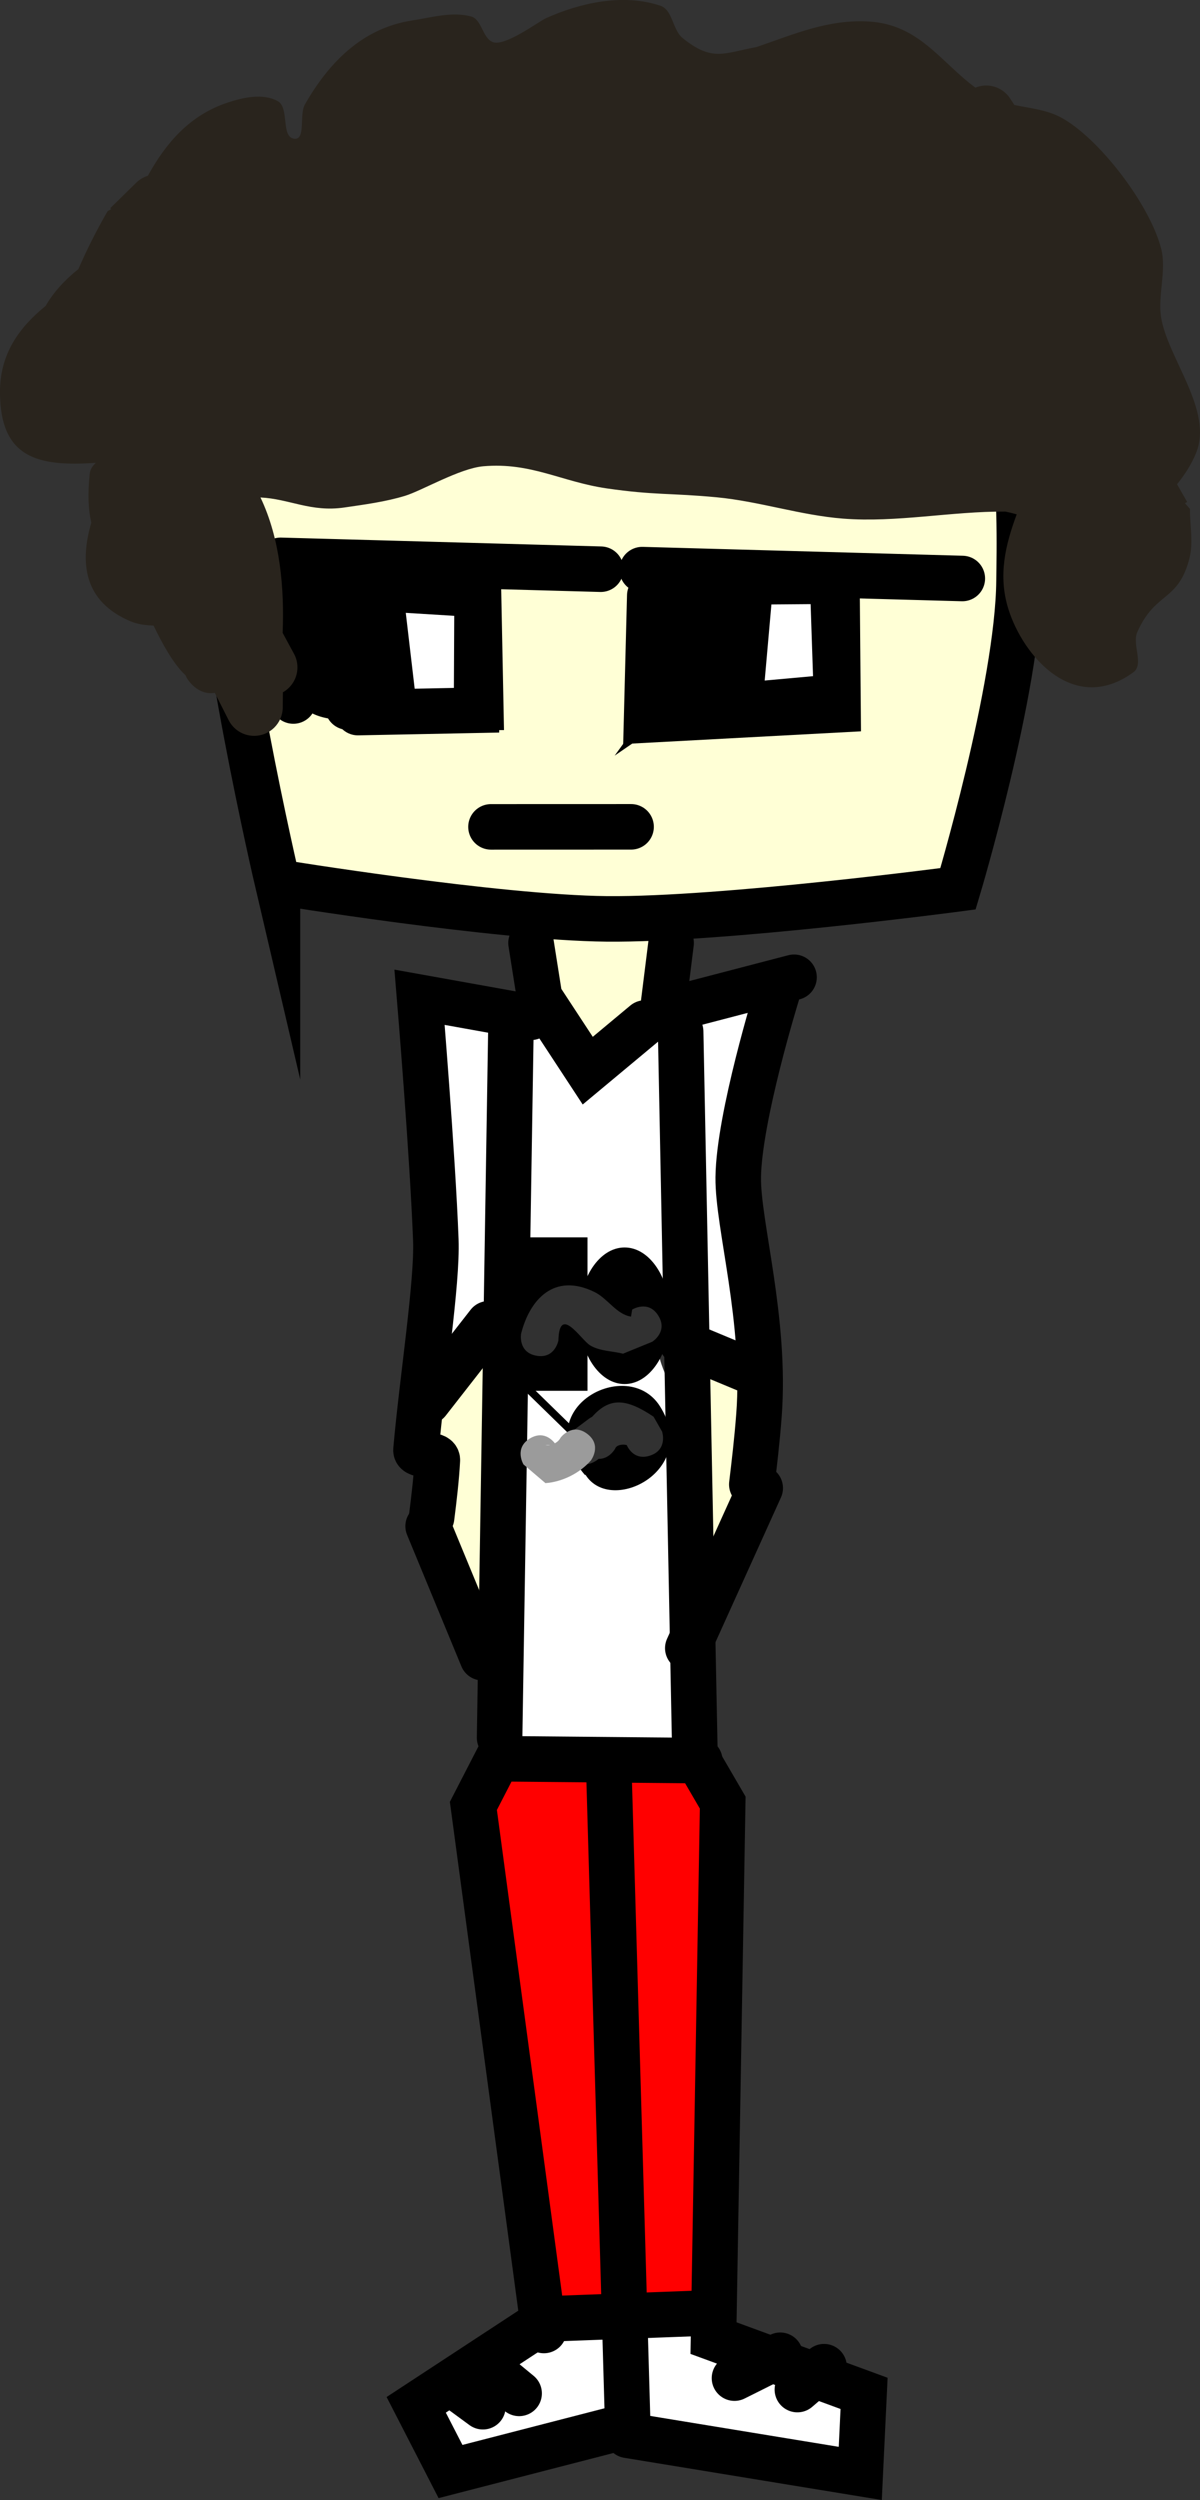 <svg version="1.1" xmlns="http://www.w3.org/2000/svg" xmlns:xlink="http://www.w3.org/1999/xlink" width="79.072" height="164.726" viewBox="0,0,79.072,164.726"><rect x="0" y="0" width="79.072" height="164.726" fill="#333333" stroke="none"/><g transform="translate(-280.121,-98.028)"><g data-paper-data="{&quot;isPaintingLayer&quot;:true}" fill-rule="nonzero" stroke-linejoin="miter" stroke-miterlimit="10" stroke-dasharray="" stroke-dashoffset="0" style="mix-blend-mode: normal"><path d="M313.764,198.76c-0.175,3.683 -3.349,6.808 -5.139,2.365c-1.371,-3.402 -0.34,-7.332 -0.312,-11c0.017,-2.255 4.046,-3.508 4.812,-1.125c0.936,2.913 0.562,6.453 0.562,9.377z" fill="#ffffd6" stroke="none" stroke-width="0.5" stroke-linecap="butt"/><path d="M327.688,199.875c-2.872,0 -3.057,-7.491 -2.588,-10.057c0.004,-0.022 0.008,-0.043 0.012,-0.065c0.23,-1.143 1.24,-2.003 2.451,-2.003c1.381,0 2.5,1.119 2.5,2.5c0,0.281 -0.046,0.551 -0.132,0.802c1.185,3.717 0.201,8.823 -2.243,8.823z" fill="#ffffd6" stroke="none" stroke-width="0.5" stroke-linecap="butt"/><path d="M308.75,186.125c-2.225,-4.45 -0.323,-11.433 -0.062,-16.058c0.132,-2.337 -1.182,-4.476 1.007,-6.178c1.984,-1.543 3.166,0.82 3.747,2.455c0.019,-0.032 0.038,-0.063 0.059,-0.094c2.339,-3.508 4.328,0.856 5.848,2.25c0.853,0.782 1.234,-2.224 2.339,-2.563c3.101,-0.951 7.518,-5.262 10.021,-3.131c0.427,0.364 -0.783,1.158 -0.381,1.929c0.939,1.8 -1.041,3.433 -1.594,4.655c-1.339,2.957 -1.854,4.754 -1.214,8.265c0.475,2.607 3.114,6.488 1.31,8.988c-0.873,1.21 -2.986,0.522 -4.03,-0.313c-0.321,-0.257 -2.022,-1.401 -2.074,-1.237c-0.89,2.799 0.851,3.579 0.851,5.922c0,6.471 1.73,13.517 0.875,19.845c-0.615,4.55 -9.246,5.222 -11.891,2.577c-2.529,-2.529 0.498,-3.226 -0.714,-5.649c-0.183,-0.347 -0.286,-0.743 -0.286,-1.163c0,-0.023 0,-0.045 0.001,-0.068c0.083,-6.03 0.838,-12.508 0.874,-18.727c0.005,-0.782 0.008,-1.564 0.011,-2.347c-0.759,1.972 -3.474,3.091 -4.699,0.641z" fill="#ffffff" stroke="none" stroke-width="0.5" stroke-linecap="butt"/><path d="M312.723,230.044c-0.448,-2.76 -0.078,-5.776 -0.41,-8.568c-0.127,-1.067 -1.499,-3.355 -1.25,-4.475c1.189,-5.349 14.539,-5.14 16.062,-0.875c1.536,4.3 -0.038,9.588 -0.188,14c-0.123,3.624 0.431,7.064 0.214,10.77c-0.134,2.286 0.182,6.064 -0.901,8.231c-1.371,2.742 -3.778,0.523 -5.781,1.194c-4.469,1.498 -7.363,-1.858 -5.739,-6.73c-0.028,-0.151 -0.043,-0.306 -0.043,-0.465c0,-0.079 0.004,-0.157 0.011,-0.234c0.155,-4.054 -1.311,-8.752 -1.975,-12.848z" fill="#ff0000" stroke="none" stroke-width="0.5" stroke-linecap="butt"/><path d="M319.1,157.521c0.721,0.053 1.163,0.861 1.738,1.3c0.167,0.128 1.3,-0.757 2.548,0.521c1.944,1.991 -1.612,8.689 -4.5,8.529c-2.758,-0.153 -3.668,-4.354 -3.647,-6.475c0.002,-0.244 -0.053,-2.234 0.448,-2.463l1.53,-0.784c0.06,0 0.12,0.003 0.179,0.008c0.58,-0.038 1.105,-0.68 1.705,-0.636z" fill="#ffffd6" stroke="none" stroke-width="0.5" stroke-linecap="butt"/><path d="M312.698,252.011c1.237,-0.538 3.294,0.165 4.393,-0.429c0.596,-0.322 0.866,-0.891 1.778,-0.891c0.506,0 1.277,0.629 1.653,0.567c2.252,-0.376 3.81,-1.174 6.076,-0.607c0.872,0.218 0.955,1.444 1.381,1.652c0.696,0.339 2.099,-0.186 2.961,-0.07c2.374,0.318 6.298,2.382 5.741,5.504c-0.653,3.664 -9.84,0.988 -12.539,0.468c-1.184,-0.228 -2.59,-1.333 -3.563,-0.621c-0.76,0.557 -6.552,2.707 -8.181,3.236c-0.581,0.189 -1.839,-0.109 -2.884,-0.579c-0.676,-0.059 -1.25,-0.476 -1.531,-1.06c-0.083,-0.122 -0.13,-0.242 -0.13,-0.358c-0.037,-0.147 -0.056,-0.3 -0.056,-0.459c0,-0.302 0.071,-0.587 0.197,-0.84c0.7,-2.154 2.886,-4.723 4.703,-5.513z" fill="#ffffff" stroke="none" stroke-width="0.5" stroke-linecap="butt"/><path d="M298.404,156.147c0,0 -4.052,-17.335 -3.977,-24.977c0.027,-2.758 -0.849,-11.05 3.692,-14.932c5.855,-5.005 17.811,-5.369 21.848,-5.329c3.392,0.034 15.766,-2.216 21.069,2.325c6.791,5.815 6.271,19.075 6.232,23.083c-0.07,7.071 -4.021,20.272 -4.021,20.272c0,0 -15.498,2.059 -23.147,1.984c-7.28,-0.072 -21.696,-2.426 -21.696,-2.426z" fill="#ffffd6" stroke="#000000" stroke-width="3" stroke-linecap="butt"/><path d="M298.613,134.948l21.093,0.585" fill="none" stroke="#000000" stroke-width="3" stroke-linecap="round"/><path d="M299.451,144.217l-0.445,-8.187l12.63,0.314l0.165,8.287l-8.761,-0.014" fill="none" stroke="#000000" stroke-width="3" stroke-linecap="round"/><path d="M307.169,143.876l-0.596,-6.3" fill="none" stroke="#000000" stroke-width="3" stroke-linecap="round"/><path d="M302.703,137.182l3.617,6.617" fill="none" stroke="#000000" stroke-width="3" stroke-linecap="round"/><path d="M302.552,139.069l3.29,-0.348" fill="none" stroke="#000000" stroke-width="3" stroke-linecap="round"/><path d="M307.126,144.442l-3.426,-4.454l3.531,2.278" fill="none" stroke="#000000" stroke-width="3" stroke-linecap="round"/><path d="M306.686,138.516l-5.767,-1.016" fill="none" stroke="#000000" stroke-width="3" stroke-linecap="round"/><path d="M301.891,138.988l0.549,3.946" fill="none" stroke="#000000" stroke-width="3" stroke-linecap="round"/><path d="M300.675,145.019c-1.743,-0.885 -1.154,-5.873 -1.155,-6.832c-0.002,-1.904 2.002,-2.015 3.29,-1.312c0.805,0.439 0.587,2.871 2.255,4.072c0.85,0.168 1.499,0.909 1.517,1.811c0.013,0.652 -0.307,1.232 -0.803,1.581c-1.255,1.182 -3.662,1.415 -5.104,0.682z" fill="#000000" stroke="none" stroke-width="0.5" stroke-linecap="butt"/><path d="M309.9,143.822l0.167,-5.844" fill="none" stroke="#ffffff" stroke-width="3" stroke-linecap="round"/><path d="M309.062,144.309l-0.794,-6.767" fill="none" stroke="#ffffff" stroke-width="3" stroke-linecap="round"/><path d="M303.447,136.696l8.112,0.498l-0.037,7.631l-7.816,0.155" fill="none" stroke="#000000" stroke-width="3" stroke-linecap="round"/><path d="M322.438,135.56l21.093,0.585" fill="none" stroke="#000000" stroke-width="3" stroke-linecap="round"/><path d="M326.513,136.77l8.757,-0.265l0.072,8.288l-12.616,0.675l0.211,-8.196" data-paper-data="{&quot;index&quot;:null}" fill="none" stroke="#000000" stroke-width="3" stroke-linecap="round"/><path d="M330.247,143.708l0.416,-6.314" data-paper-data="{&quot;index&quot;:null}" fill="none" stroke="#000000" stroke-width="3" stroke-linecap="round"/><path d="M326.39,144.212l3.426,-6.717" data-paper-data="{&quot;index&quot;:null}" fill="none" stroke="#000000" stroke-width="3" stroke-linecap="round"/><path d="M329.484,142.584l-3.299,-0.254" data-paper-data="{&quot;index&quot;:null}" fill="none" stroke="#000000" stroke-width="3" stroke-linecap="round"/><path d="M330.397,139.287l-3.464,2.378l3.297,-4.55" data-paper-data="{&quot;index&quot;:null}" fill="none" stroke="#000000" stroke-width="3" stroke-linecap="round"/><path d="M324.598,143.945l5.735,-1.18" data-paper-data="{&quot;index&quot;:null}" fill="none" stroke="#000000" stroke-width="3" stroke-linecap="round"/><path d="M324.138,136.436c1.421,-0.774 3.833,-0.61 5.122,0.536c0.506,0.334 0.842,0.905 0.848,1.557c0.008,0.902 -0.62,1.661 -1.465,1.853c-1.633,1.247 -1.346,3.673 -2.138,4.134c-1.267,0.739 -3.274,0.686 -3.326,-1.218c-0.026,-0.959 -0.757,-5.928 0.959,-6.863z" data-paper-data="{&quot;index&quot;:null}" fill="#000000" stroke="none" stroke-width="0.5" stroke-linecap="butt"/><path d="M333.728,143.207l-0.333,-5.837" data-paper-data="{&quot;index&quot;:null}" fill="none" stroke="#ffffff" stroke-width="3" stroke-linecap="round"/><path d="M331.942,143.693l0.6,-6.787" data-paper-data="{&quot;index&quot;:null}" fill="none" stroke="#ffffff" stroke-width="3" stroke-linecap="round"/><path d="M327.169,136.388l7.817,-0.068l0.255,7.627l-8.094,0.73" data-paper-data="{&quot;index&quot;:null}" fill="none" stroke="#000000" stroke-width="3" stroke-linecap="round"/><path d="M321.705,152.507l-9.231,0.003" fill="none" stroke="#000000" stroke-width="3" stroke-linecap="round"/><path d="M358.347,131.103l-0.144,0.082l0.331,0.377c-0.013,1.089 0.235,2.213 -0.039,3.268c-0.747,2.876 -2.239,2.15 -3.434,4.846c-0.359,0.811 0.458,2.125 -0.258,2.647c-3.911,2.853 -7.268,-1.058 -8.238,-4.169c-0.688,-2.206 -0.197,-4.221 0.55,-6.236c-0.25,-0.072 -0.5,-0.134 -0.748,-0.182c-3.583,-0.023 -7.155,0.741 -10.702,0.463c-2.81,-0.221 -5.519,-1.14 -8.322,-1.405c-3.053,-0.289 -4.099,-0.128 -7.251,-0.587c-2.966,-0.432 -4.978,-1.73 -8.122,-1.457c-1.559,0.136 -4.063,1.616 -5.162,1.949c-1.296,0.393 -2.65,0.571 -3.991,0.767c-2.216,0.324 -3.619,-0.568 -5.532,-0.66c1.307,2.734 1.577,5.999 1.46,8.92l0.731,1.348c0.159,0.279 0.248,0.603 0.244,0.947c-0.007,0.697 -0.392,1.302 -0.958,1.622l-0.01,1.005c-0.01,1.04 -0.862,1.875 -1.902,1.865c-0.741,-0.007 -1.378,-0.442 -1.68,-1.067l-0.895,-1.766c-1.194,0.188 -1.849,-0.985 -1.849,-0.985l-0.084,-0.179c-0.814,-0.75 -1.549,-2.131 -2.103,-3.269c-0.524,-0.02 -1.037,-0.08 -1.514,-0.281c-3.073,-1.294 -3.367,-3.835 -2.587,-6.503c-0.199,-0.829 -0.246,-1.884 -0.105,-3.219c0.031,-0.294 0.188,-0.523 0.406,-0.721c-3.805,0.261 -6.306,-0.293 -6.319,-4.647c-0.008,-2.543 1.276,-4.284 3.01,-5.693c0.475,-0.841 1.242,-1.702 2.155,-2.423c0.564,-1.299 1.2,-2.56 1.926,-3.818l0.234,-0.134l-0.06,-0.062l1.712,-1.679v0c0.213,-0.208 0.474,-0.367 0.766,-0.456c1.182,-2.136 2.73,-3.988 5.273,-4.829c1.039,-0.344 2.322,-0.618 3.282,-0.093c0.793,0.433 0.193,2.372 1.09,2.48c0.785,0.094 0.314,-1.578 0.707,-2.264c1.591,-2.782 3.804,-5.028 7.066,-5.529c1.282,-0.197 2.629,-0.599 3.881,-0.263c0.716,0.192 0.747,1.438 1.443,1.693c0.805,0.295 3.007,-1.359 3.494,-1.579c2.261,-1.02 5.092,-1.644 7.54,-0.82c0.815,0.274 0.791,1.585 1.459,2.126c1.966,1.593 2.735,0.988 4.886,0.591c2.437,-0.833 4.72,-1.842 7.402,-1.677c3.299,0.202 4.691,2.643 7.005,4.356c0.226,-0.092 0.473,-0.142 0.732,-0.14c0.664,0.007 1.245,0.356 1.575,0.879l0.264,0.404c1.043,0.215 2.136,0.32 3.062,0.817c2.503,1.345 5.862,5.729 6.612,8.656c0.363,1.414 -0.236,3.1 -0.006,4.521c0.433,2.676 3.439,6.128 2.311,8.922c-0.303,0.751 -0.748,1.434 -1.259,2.074zM352.037,139.809c0.008,0.01 0.011,0.009 0.008,-0.009c-0.003,0.003 -0.005,0.006 -0.008,0.009z" fill="#29241d" stroke="none" stroke-width="0.5" stroke-linecap="butt"/><path d="M308.561,198.013c0.169,-1.32 0.317,-2.611 0.379,-3.777c0.026,-0.488 -1.449,-0.212 -1.408,-0.674c0.405,-4.61 1.413,-10.992 1.307,-13.832c-0.21,-5.618 -1.072,-15.993 -1.072,-15.993l7.347,1.319" fill="none" stroke="#000000" stroke-width="3" stroke-linecap="round"/><path d="M315.961,251.582l-4.647,-34.565l1.602,-3.109l13.316,0.126" fill="none" stroke="#000000" stroke-width="3" stroke-linecap="round"/><path d="M322.616,165.433l-3.767,3.14l-3.171,-4.835l-0.565,-3.579" fill="none" stroke="#000000" stroke-width="3" stroke-linecap="round"/><path d="M332.443,162.419l-8.665,2.26l0.565,-4.521" fill="none" stroke="#000000" stroke-width="3" stroke-linecap="round"/><path d="M313.041,212.526l0.753,-47.093" fill="none" stroke="#000000" stroke-width="3" stroke-linecap="round"/><path d="M324.971,165.998l0.942,47.658l1.83,3.144l-0.606,35.284l9.921,3.642l-0.251,5.274l-15.321,-2.512" fill="none" stroke="#000000" stroke-width="3" stroke-linecap="round"/><path d="M329.66,195.837c0.165,-1.379 0.343,-2.856 0.472,-4.557c0.477,-6.289 -1.401,-12.56 -1.366,-15.677c0.044,-3.969 2.546,-12.053 2.546,-12.053" fill="none" stroke="#000000" stroke-width="3" stroke-linecap="round"/><path d="M308.332,198.587l3.579,8.665" fill="none" stroke="#000000" stroke-width="3" stroke-linecap="round"/><path d="M325.442,206.624l4.772,-10.549" fill="none" stroke="#000000" stroke-width="3" stroke-linecap="round"/><path d="M320.23,214.284l1.256,43.577l-11.679,3.014l-2.26,-4.395l7.66,-5.023" fill="none" stroke="#000000" stroke-width="3" stroke-linecap="round"/><path d="M315.961,250.828l10.172,-0.377" fill="none" stroke="#000000" stroke-width="3" stroke-linecap="round"/><path d="M312.193,253.968l2.135,1.758" fill="none" stroke="#000000" stroke-width="3" stroke-linecap="round"/><path d="M311.942,256.605l-1.884,-1.381" fill="none" stroke="#000000" stroke-width="3" stroke-linecap="round"/><path d="M328.519,254.721l3.014,-1.507" fill="none" stroke="#000000" stroke-width="3" stroke-linecap="round"/><path d="M334.421,253.968l-1.758,1.507" fill="none" stroke="#000000" stroke-width="3" stroke-linecap="round"/><path d="M308.313,190.375l4,-5.125" fill="none" stroke="#000000" stroke-width="3" stroke-linecap="round"/><path d="M325.063,186.5l4.5,1.875" fill="none" stroke="#000000" stroke-width="3" stroke-linecap="round"/><path d="M314.833,189.667v-10.111h4v10.111z" fill="#000000" stroke="none" stroke-width="0" stroke-linecap="butt"/><path d="M324.278,184.722c0,2.485 -1.343,4.5 -3,4.5c-1.657,0 -3,-2.015 -3,-4.5c0,-2.485 1.343,-4.5 3,-4.5c1.657,0 3,2.015 3,4.5z" fill="#000000" stroke="none" stroke-width="0" stroke-linecap="butt"/><path d="M314.66,189.277l5.013,4.891" fill="none" stroke="#000000" stroke-width="0.5" stroke-linecap="round"/><path d="M318.658,195.207c-3.783,-4.413 2.821,-7.865 4.943,-4.531c2.661,4.181 -3.192,7.207 -4.893,4.534z" fill="#000000" stroke="none" stroke-width="0.5" stroke-linecap="butt"/><path d="M323.498,184.713c0.662,1.06 -0.398,1.722 -0.398,1.722l-1.924,0.787c-0.723,-0.183 -1.532,-0.162 -2.17,-0.549c-0.609,-0.369 -2.032,-2.724 -2.089,-0.324c0,0 -0.224,1.23 -1.453,1.006c-1.23,-0.224 -1.006,-1.453 -1.006,-1.453c0.563,-2.229 2.165,-4.057 4.843,-2.741c0.866,0.425 1.445,1.473 2.399,1.617l0.076,-0.463c0,0 1.06,-0.662 1.722,0.398z" fill="#313131" stroke="none" stroke-width="0.5" stroke-linecap="butt"/><path d="M317.688,194c-0.75,-1 0.25,-1.75 0.25,-1.75l1,-0.75c0,0 0.074,-0.056 0.197,-0.116c1.152,-1.299 2.241,-1.231 4.053,-0.009l0.561,0.98c0,0 0.395,1.186 -0.791,1.581c-0.976,0.325 -1.417,-0.421 -1.542,-0.695c-0.299,-0.073 -0.684,-0.001 -0.761,0.241c0,0 -0.382,0.688 -1.086,0.669l-0.132,0.099c0,0 -1,0.75 -1.75,-0.25zM321.609,193.317l0.078,0.058c-0.023,-0.021 -0.049,-0.041 -0.078,-0.058z" fill="#313131" stroke="none" stroke-width="0.5" stroke-linecap="butt"/><path d="M315.044,192.803c0.859,-0.515 1.443,0.071 1.641,0.324c0.164,-0.092 0.303,-0.224 0.377,-0.377c0,0 0.75,-1 1.75,-0.25c1,0.75 0.25,1.75 0.25,1.75c-0.734,0.843 -1.885,1.419 -3,1.5l-1.447,-1.232c0,0 -0.643,-1.072 0.429,-1.715zM316.385,193.242l-0.322,0.008c0.102,0.02 0.213,0.015 0.322,-0.008z" fill="#9b9b9b" stroke="none" stroke-width="0.5" stroke-linecap="butt"/></g></g></svg>